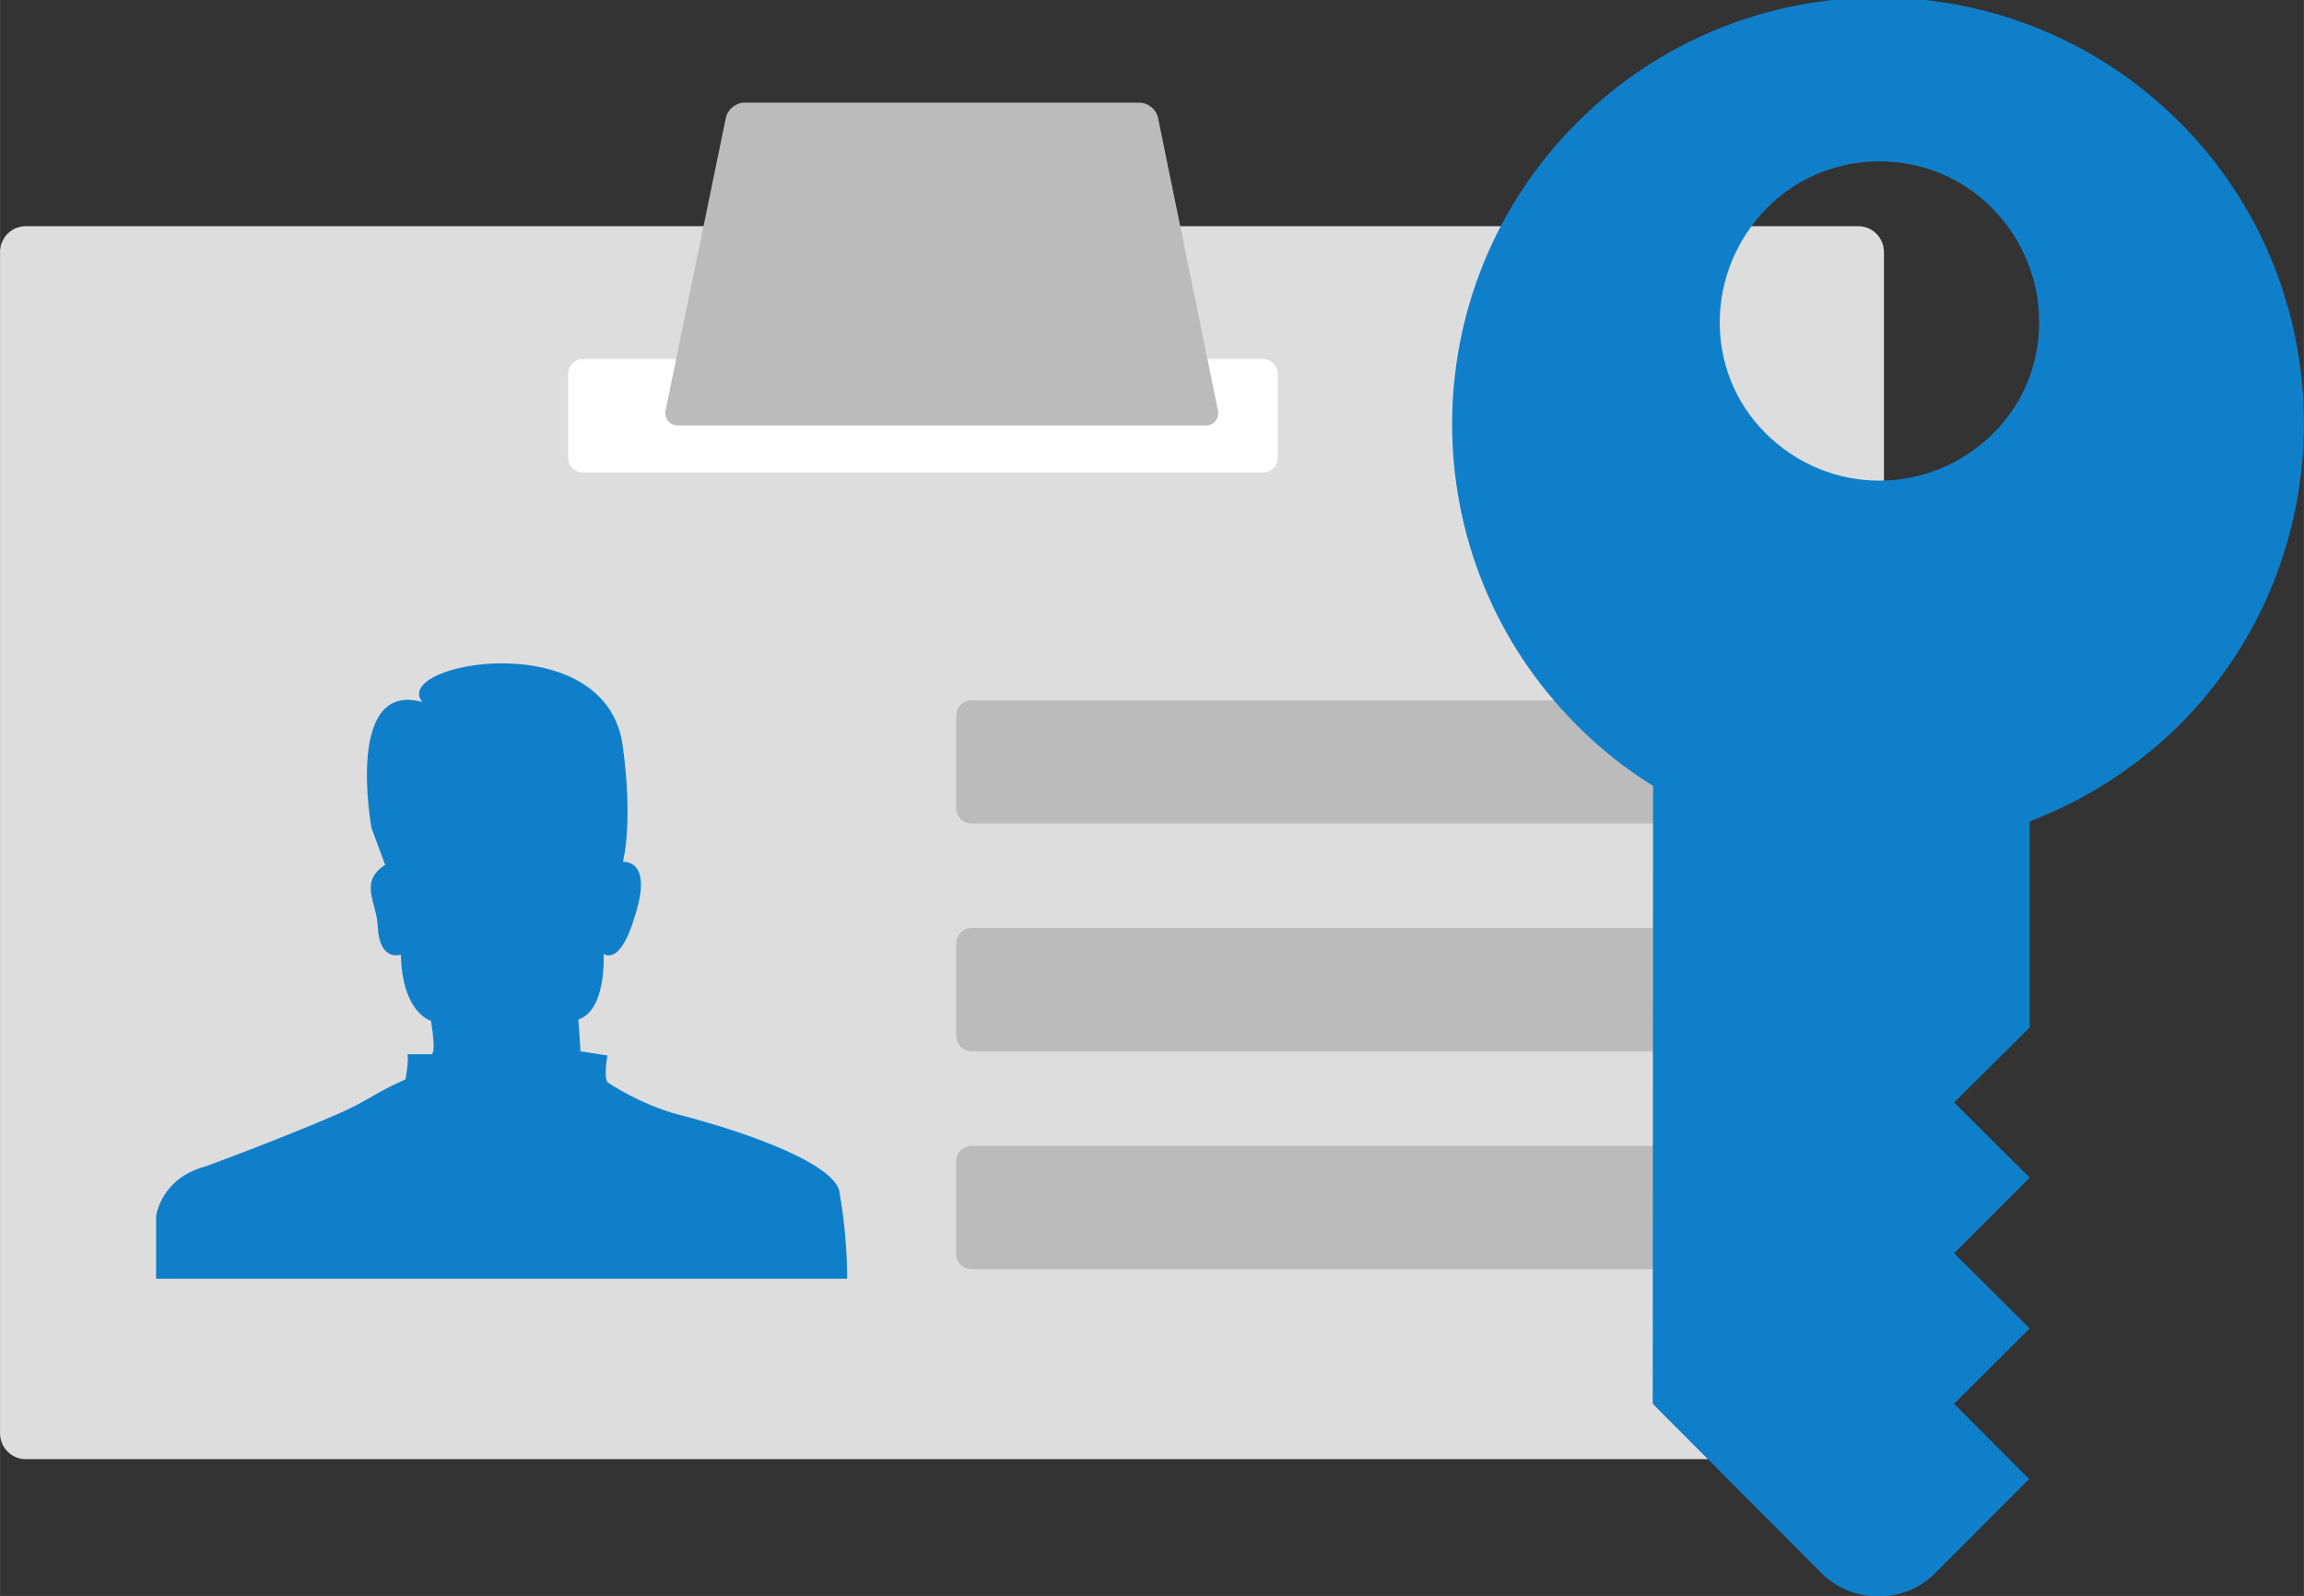 <?xml version="1.0" encoding="UTF-8" standalone="no"?>
<!DOCTYPE svg PUBLIC "-//W3C//DTD SVG 1.1//EN" "http://www.w3.org/Graphics/SVG/1.1/DTD/svg11.dtd">
<!-- Generated by Microsoft Visio, SVG Export User-Access-Permissions.svg Page-1 -->
<svg xmlns="http://www.w3.org/2000/svg" xmlns:xlink="http://www.w3.org/1999/xlink" xmlns:ev="http://www.w3.org/2001/xml-events"
		xmlns:v="http://schemas.microsoft.com/visio/2003/SVGExtensions/" width="1.787in" height="1.238in"
		viewBox="0 0 128.653 89.132" xml:space="preserve" color-interpolation-filters="sRGB" class="st5">
	<rect x="0" y="0" width="128.653" height="89.132" fill="#333333" stroke="none"/>
	<v:documentProperties v:langID="1033" v:metric="true" v:viewMarkup="false"/>

	<style type="text/css">
	<![CDATA[
		.st1 {fill:#dddddd;stroke:none;stroke-linecap:round;stroke-linejoin:round;stroke-width:0.75}
		.st2 {fill:#ffffff;stroke:none;stroke-linecap:round;stroke-linejoin:round;stroke-width:0.75}
		.st3 {fill:#bbbbbb;stroke:none;stroke-linecap:round;stroke-linejoin:round;stroke-width:0.75}
		.st4 {fill:#107fc9;stroke:none;stroke-linecap:round;stroke-linejoin:round;stroke-width:0.75}
		.st5 {fill:none;fill-rule:evenodd;font-size:12px;overflow:visible;stroke-linecap:square;stroke-miterlimit:3}
	]]>
	</style>

	<g v:mID="0" v:index="1" v:groupContext="foregroundPage">
		<title>Page-1</title>
		<v:pageProperties v:drawingScale="0.0393701" v:pageScale="0.0393701" v:drawingUnits="24" v:shadowOffsetX="9"
				v:shadowOffsetY="-9"/>
		<g id="group1086-1" v:mID="1086" v:groupContext="group">
			<title>User Access Permissions</title>
			<g id="shape1087-2" v:mID="1087" v:groupContext="shape" transform="translate(0,-7.638)">
				<title>Sheet.1087</title>
				<path d="M1.43 20.27 L103.77 20.27 C104.55 20.27 105.2 20.91 105.2 21.72 L105.2 87.68 C105.2 88.49 104.55 89.13 103.77
							 89.13 L1.43 89.13 C0.65 89.13 0 88.49 0 87.68 L0 21.72 C0 20.91 0.65 20.27 1.43 20.27 Z" class="st1"/>
			</g>
			<g id="shape1088-4" v:mID="1088" v:groupContext="shape" transform="translate(31.722,-62.739)">
				<title>Sheet.1088</title>
				<path d="M0.85 82.79 L38.78 82.79 C39.26 82.79 39.63 83.16 39.63 83.64 L39.63 88.28 C39.63 88.76 39.26 89.13 38.78
							 89.13 L0.85 89.13 C0.37 89.13 0 88.76 0 88.28 L0 83.64 C0 83.16 0.37 82.79 0.85 82.79 Z" class="st2"/>
			</g>
			<g id="shape1089-6" v:mID="1089" v:groupContext="shape" transform="translate(37.147,-65.367)">
				<title>Sheet.1089</title>
				<path d="M3.38 71.96 C3.47 71.49 3.93 71.1 4.42 71.1 L26.48 71.1 C26.97 71.1 27.43 71.49 27.52 71.96 L30.86 88.28
							 C30.95 88.74 30.65 89.13 30.17 89.13 L0.73 89.13 C0.25 89.13 -0.08 88.74 0.02 88.28 L3.38 71.96 Z"
						class="st3"/>
			</g>
			<g id="shape1090-8" v:mID="1090" v:groupContext="shape" transform="translate(8.714,-17.713)">
				<title>Sheet.1090</title>
				<path d="M0 89.13 L0 85.65 C0 85.65 0.23 83.51 2.81 82.84 C2.81 82.84 6.94 81.32 10.19 79.91 C11.87 79.17 12.24 78.73
							 13.92 78 C13.92 78 14.11 77.12 14.04 76.59 L15.35 76.59 C15.35 76.59 15.68 76.77 15.35 74.72 C15.35
							 74.72 13.74 74.31 13.67 71.03 C13.67 71.03 12.47 71.45 12.38 69.47 C12.33 68.13 11.3 66.98 12.79 66.01
							 L12.03 63.96 C12.03 63.96 10.51 55.7 14.87 56.92 C13.05 54.71 25.27 52.52 26.07 59.48 C26.07 59.48 26.65
							 63.26 26.07 65.85 C26.07 65.85 27.85 65.64 26.67 69.07 C26.67 69.07 26 71.54 24.99 70.99 C24.99 70.99
							 25.17 74.12 23.58 74.65 C23.58 74.65 23.7 76.31 23.7 76.43 L25.2 76.66 C25.2 76.66 24.97 78.02 25.24
							 78.18 C25.24 78.18 27.04 79.4 29.16 79.96 C33.29 81.02 38.18 82.84 38.18 84.43 C38.18 84.43 38.59 86.55
							 38.59 89.13 L0 89.13 Z" class="st4"/>
			</g>
			<g id="shape1091-10" v:mID="1091" v:groupContext="shape" transform="translate(53.393,-30.416)">
				<title>Sheet.1091</title>
				<path d="M0.85 82.24 L41.61 82.24 C42.1 82.24 42.47 82.63 42.47 83.11 L42.47 88.26 C42.47 88.74 42.1 89.13 41.61
							 89.13 L0.85 89.13 C0.39 89.13 0 88.74 0 88.26 L0 83.11 C0 82.63 0.39 82.24 0.85 82.24 Z" class="st3"/>
			</g>
			<g id="shape1092-12" v:mID="1092" v:groupContext="shape" transform="translate(53.393,-43.142)">
				<title>Sheet.1092</title>
				<path d="M0.85 82.26 L41.61 82.26 C42.1 82.26 42.47 82.63 42.47 83.11 L42.47 88.28 C42.47 88.76 42.1 89.13 41.61
							 89.13 L0.85 89.13 C0.39 89.13 0 88.76 0 88.28 L0 83.11 C0 82.63 0.39 82.26 0.85 82.26 Z" class="st3"/>
			</g>
			<g id="shape1093-14" v:mID="1093" v:groupContext="shape" transform="translate(53.393,-18.243)">
				<title>Sheet.1093</title>
				<path d="M0.85 82.24 L41.61 82.24 C42.1 82.24 42.47 82.63 42.47 83.11 L42.47 88.28 C42.47 88.74 42.1 89.13 41.61
							 89.13 L0.85 89.13 C0.39 89.13 0 88.74 0 88.28 L0 83.11 C0 82.63 0.39 82.24 0.85 82.24 Z" class="st3"/>
			</g>
			<g id="shape1094-16" v:mID="1094" v:groupContext="shape" transform="translate(81.087,2.84217E-14)">
				<title>Sheet.1094</title>
				<path d="M11.22 43.89 L11.2 78.4 L20.65 87.88 L20.65 87.88 C22.38 89.59 25.26 89.59 26.97 87.86 L32.22 82.6 L28.03
							 78.4 L32.25 74.19 L28.03 69.99 L32.25 65.77 L28.03 61.57 L32.25 57.38 L32.25 45.87 L32.25 45.87 C35.29
							 44.72 38.15 42.92 40.62 40.48 C49.88 31.21 49.88 16.09 40.62 6.82 C31.3 -2.49 16.25 -2.43 6.98 6.84
							 C-2.29 16.11 -2.36 31.17 6.96 40.5 C8.27 41.82 9.7 42.95 11.22 43.89 ZM30.24 24.18 C26.69 27.73 21.02
							 27.73 17.49 24.18 C14.06 20.77 14.08 15.12 17.63 11.57 C21.04 8.16 26.69 8.16 30.1 11.57 C33.65 15.12
							 33.65 20.77 30.24 24.18 Z" class="st4"/>
			</g>
		</g>
	</g>
</svg>
